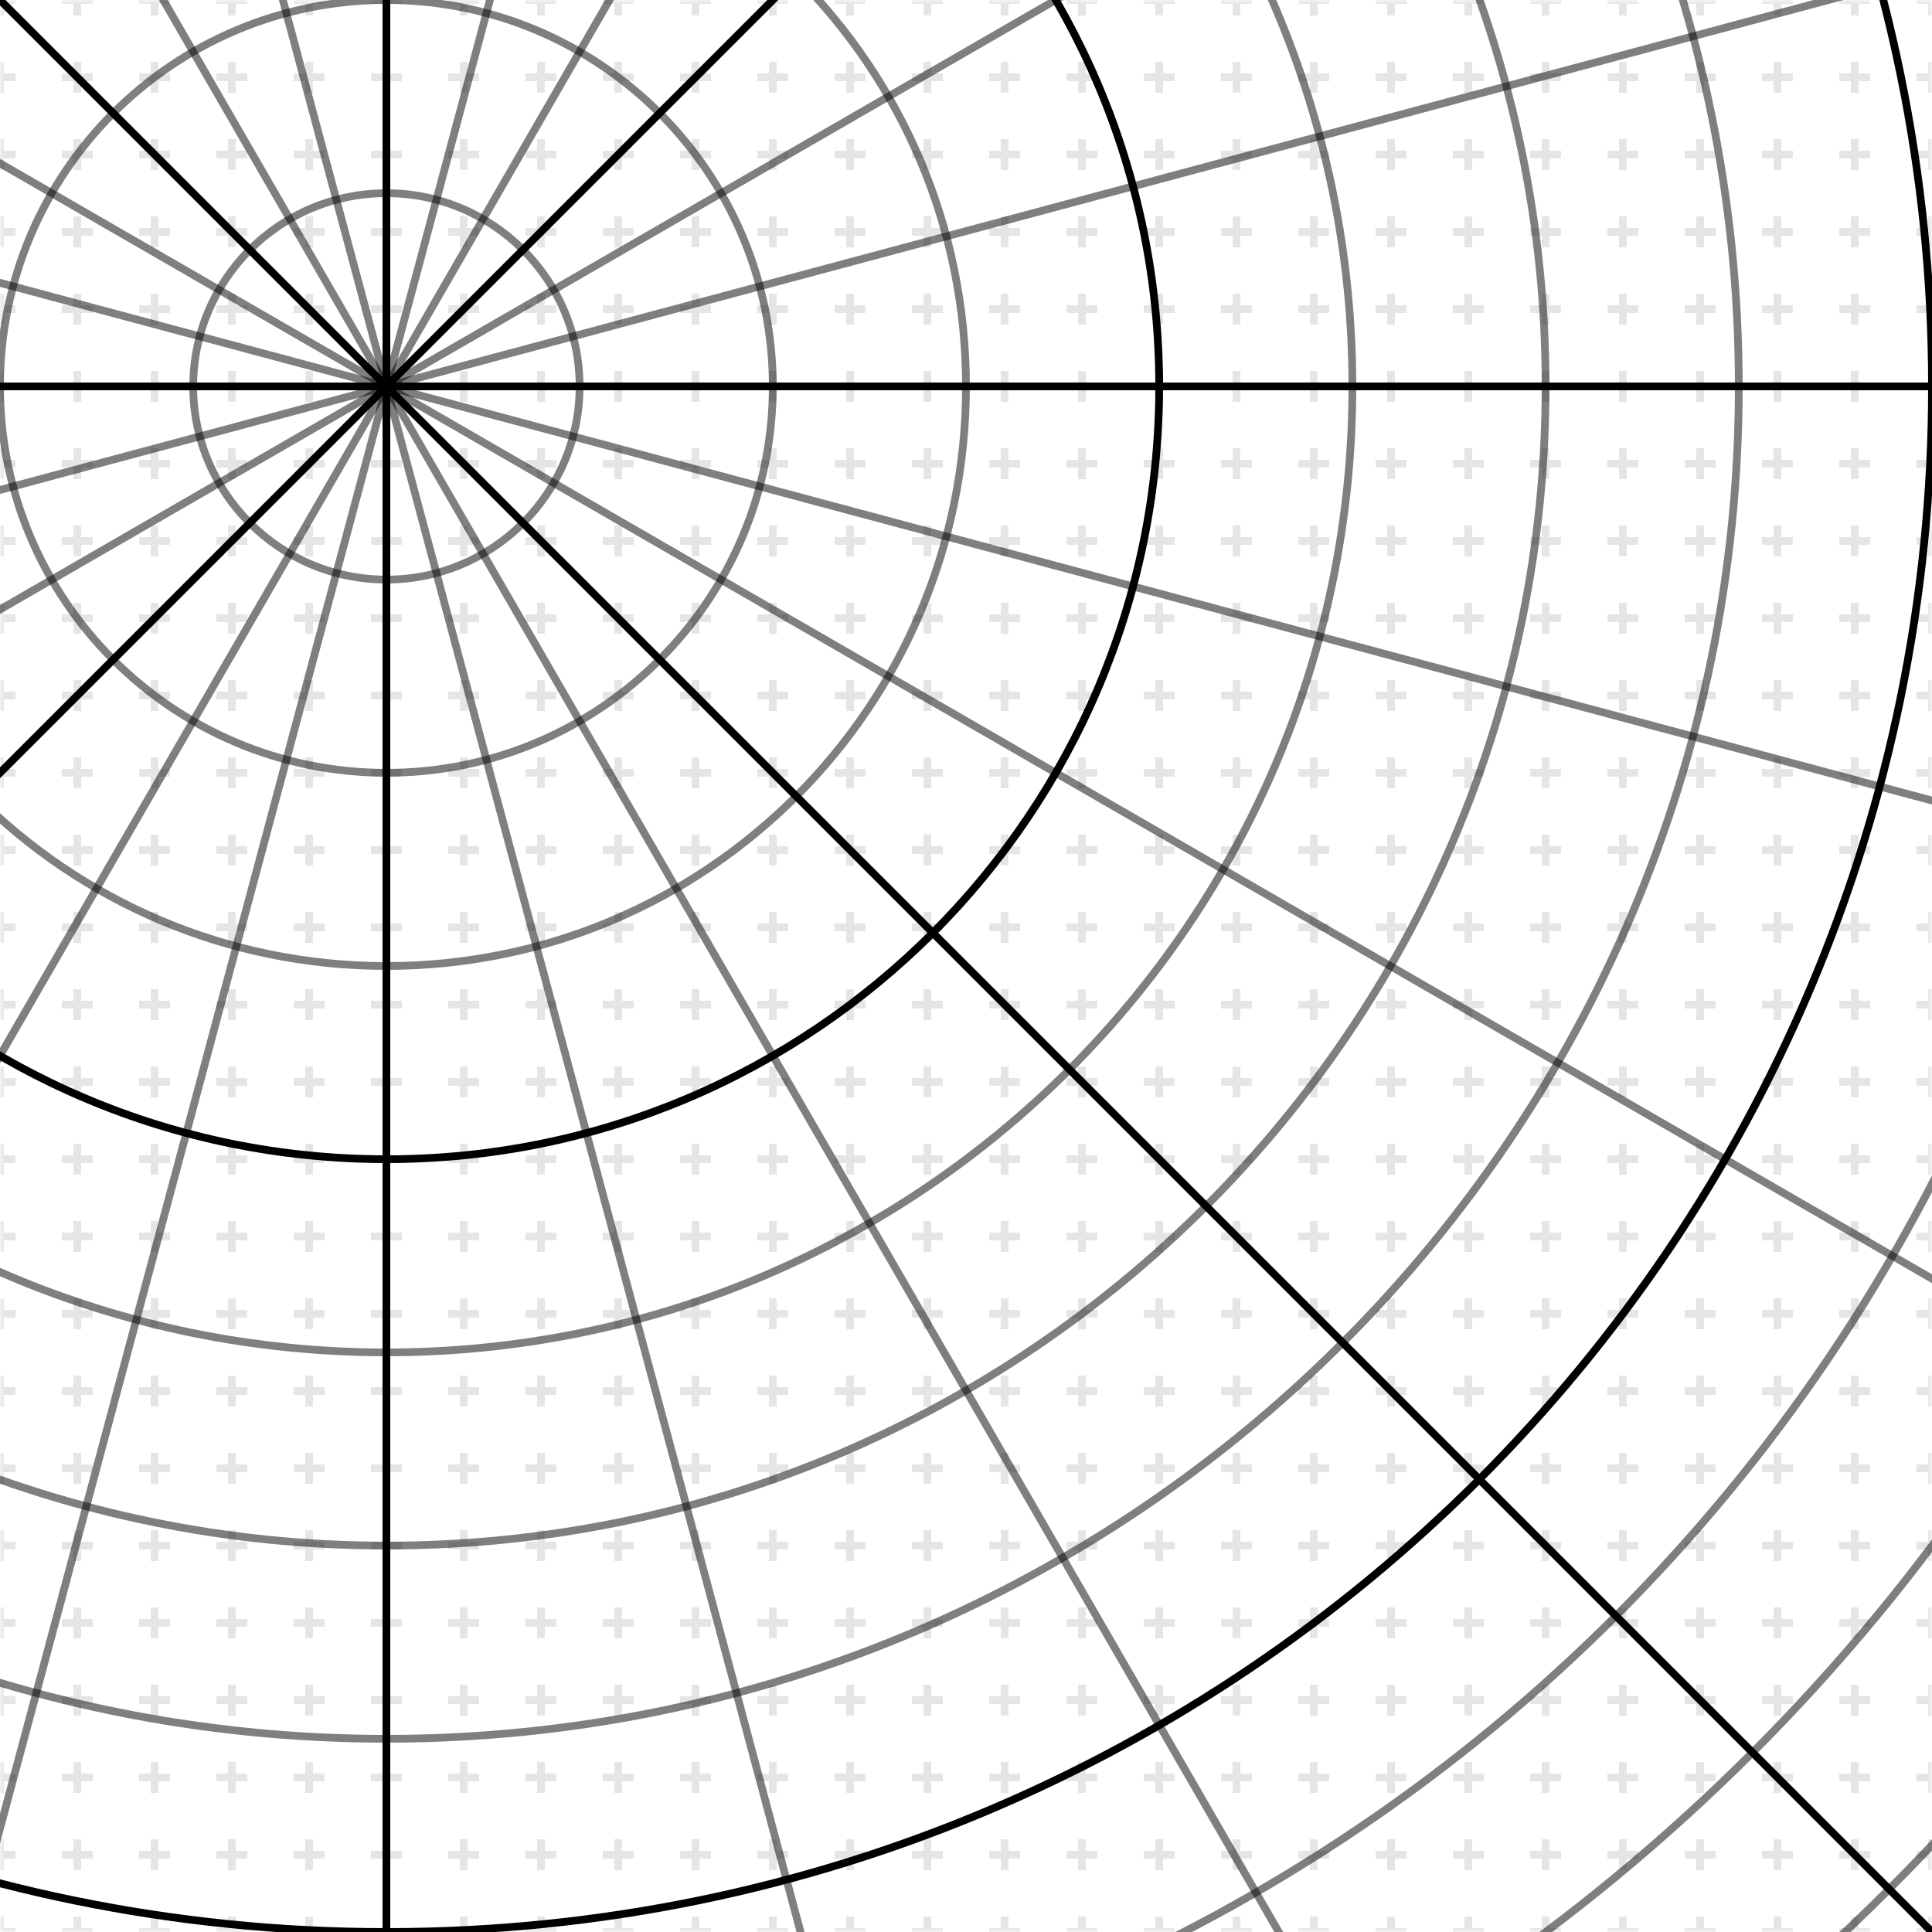 <?xml version="1.0" encoding="UTF-8"?>
<svg xmlns="http://www.w3.org/2000/svg" xmlns:xlink="http://www.w3.org/1999/xlink" width="250pt" height="250pt" viewBox="0 0 250 250" version="1.1">
<defs>
<filter id="alpha" filterUnits="objectBoundingBox" x="0%" y="0%" width="100%" height="100%">
  <feColorMatrix type="matrix" in="SourceGraphic" values="0 0 0 0 1 0 0 0 0 1 0 0 0 0 1 0 0 0 1 0"/>
</filter>
<mask id="mask0">
  <g filter="url(#alpha)">
<rect x="0" y="0" width="250" height="250" style="fill:rgb(0%,0%,0%);fill-opacity:0.5;stroke:none;"/>
  </g>
</mask>
<clipPath id="clip1">
  <rect x="0" y="0" width="250" height="250"/>
</clipPath>
<g id="surface130" clip-path="url(#clip1)">
<path style="fill:none;stroke-width:1;stroke-linecap:butt;stroke-linejoin:miter;stroke:rgb(0%,0%,0%);stroke-opacity:0.2;stroke-dasharray:4,6;stroke-dashoffset:2;stroke-miterlimit:10;" d="M -1000 -1000 L -1000 1000 M -990 -1000 L -990 1000 M -980 -1000 L -980 1000 M -970 -1000 L -970 1000 M -960 -1000 L -960 1000 M -950 -1000 L -950 1000 M -940 -1000 L -940 1000 M -930 -1000 L -930 1000 M -920 -1000 L -920 1000 M -910 -1000 L -910 1000 M -900 -1000 L -900 1000 M -890 -1000 L -890 1000 M -880 -1000 L -880 1000 M -870 -1000 L -870 1000 M -860 -1000 L -860 1000 M -850 -1000 L -850 1000 M -840 -1000 L -840 1000 M -830 -1000 L -830 1000 M -820 -1000 L -820 1000 M -810 -1000 L -810 1000 M -800 -1000 L -800 1000 M -790 -1000 L -790 1000 M -780 -1000 L -780 1000 M -770 -1000 L -770 1000 M -760 -1000 L -760 1000 M -750 -1000 L -750 1000 M -740 -1000 L -740 1000 M -730 -1000 L -730 1000 M -720 -1000 L -720 1000 M -710 -1000 L -710 1000 M -700 -1000 L -700 1000 M -690 -1000 L -690 1000 M -680 -1000 L -680 1000 M -670 -1000 L -670 1000 M -660 -1000 L -660 1000 M -650 -1000 L -650 1000 M -640 -1000 L -640 1000 M -630 -1000 L -630 1000 M -620 -1000 L -620 1000 M -610 -1000 L -610 1000 M -600 -1000 L -600 1000 M -590 -1000 L -590 1000 M -580 -1000 L -580 1000 M -570 -1000 L -570 1000 M -560 -1000 L -560 1000 M -550 -1000 L -550 1000 M -540 -1000 L -540 1000 M -530 -1000 L -530 1000 M -520 -1000 L -520 1000 M -510 -1000 L -510 1000 M -500 -1000 L -500 1000 M -490 -1000 L -490 1000 M -480 -1000 L -480 1000 M -470 -1000 L -470 1000 M -460 -1000 L -460 1000 M -450 -1000 L -450 1000 M -440 -1000 L -440 1000 M -430 -1000 L -430 1000 M -420 -1000 L -420 1000 M -410 -1000 L -410 1000 M -400 -1000 L -400 1000 M -390 -1000 L -390 1000 M -380 -1000 L -380 1000 M -370 -1000 L -370 1000 M -360 -1000 L -360 1000 M -350 -1000 L -350 1000 M -340 -1000 L -340 1000 M -330 -1000 L -330 1000 M -320 -1000 L -320 1000 M -310 -1000 L -310 1000 M -300 -1000 L -300 1000 M -290 -1000 L -290 1000 M -280 -1000 L -280 1000 M -270 -1000 L -270 1000 M -260 -1000 L -260 1000 M -250 -1000 L -250 1000 M -240 -1000 L -240 1000 M -230 -1000 L -230 1000 M -220 -1000 L -220 1000 M -210 -1000 L -210 1000 M -200 -1000 L -200 1000 M -190 -1000 L -190 1000 M -180 -1000 L -180 1000 M -170 -1000 L -170 1000 M -160 -1000 L -160 1000 M -150 -1000 L -150 1000 M -140 -1000 L -140 1000 M -130 -1000 L -130 1000 M -120 -1000 L -120 1000 M -110 -1000 L -110 1000 M -100 -1000 L -100 1000 M -90 -1000 L -90 1000 M -80 -1000 L -80 1000 M -70 -1000 L -70 1000 M -60 -1000 L -60 1000 M -50 -1000 L -50 1000 M -40 -1000 L -40 1000 M -30 -1000 L -30 1000 M -20 -1000 L -20 1000 M -10 -1000 L -10 1000 M 0 -1000 L 0 1000 M 10 -1000 L 10 1000 M 20 -1000 L 20 1000 M 30 -1000 L 30 1000 M 40 -1000 L 40 1000 M 50 -1000 L 50 1000 M 60 -1000 L 60 1000 M 70 -1000 L 70 1000 M 80 -1000 L 80 1000 M 90 -1000 L 90 1000 M 100 -1000 L 100 1000 M 110 -1000 L 110 1000 M 120 -1000 L 120 1000 M 130 -1000 L 130 1000 M 140 -1000 L 140 1000 M 150 -1000 L 150 1000 M 160 -1000 L 160 1000 M 170 -1000 L 170 1000 M 180 -1000 L 180 1000 M 190 -1000 L 190 1000 M 200 -1000 L 200 1000 M 210 -1000 L 210 1000 M 220 -1000 L 220 1000 M 230 -1000 L 230 1000 M 240 -1000 L 240 1000 M 250 -1000 L 250 1000 M 260 -1000 L 260 1000 M 270 -1000 L 270 1000 M 280 -1000 L 280 1000 M 290 -1000 L 290 1000 M 300 -1000 L 300 1000 M 310 -1000 L 310 1000 M 320 -1000 L 320 1000 M 330 -1000 L 330 1000 M 340 -1000 L 340 1000 M 350 -1000 L 350 1000 M 360 -1000 L 360 1000 M 370 -1000 L 370 1000 M 380 -1000 L 380 1000 M 390 -1000 L 390 1000 M 400 -1000 L 400 1000 M 410 -1000 L 410 1000 M 420 -1000 L 420 1000 M 430 -1000 L 430 1000 M 440 -1000 L 440 1000 M 450 -1000 L 450 1000 M 460 -1000 L 460 1000 M 470 -1000 L 470 1000 M 480 -1000 L 480 1000 M 490 -1000 L 490 1000 M 500 -1000 L 500 1000 M 510 -1000 L 510 1000 M 520 -1000 L 520 1000 M 530 -1000 L 530 1000 M 540 -1000 L 540 1000 M 550 -1000 L 550 1000 M 560 -1000 L 560 1000 M 570 -1000 L 570 1000 M 580 -1000 L 580 1000 M 590 -1000 L 590 1000 M 600 -1000 L 600 1000 M 610 -1000 L 610 1000 M 620 -1000 L 620 1000 M 630 -1000 L 630 1000 M 640 -1000 L 640 1000 M 650 -1000 L 650 1000 M 660 -1000 L 660 1000 M 670 -1000 L 670 1000 M 680 -1000 L 680 1000 M 690 -1000 L 690 1000 M 700 -1000 L 700 1000 M 710 -1000 L 710 1000 M 720 -1000 L 720 1000 M 730 -1000 L 730 1000 M 740 -1000 L 740 1000 M 750 -1000 L 750 1000 M 760 -1000 L 760 1000 M 770 -1000 L 770 1000 M 780 -1000 L 780 1000 M 790 -1000 L 790 1000 M 800 -1000 L 800 1000 M 810 -1000 L 810 1000 M 820 -1000 L 820 1000 M 830 -1000 L 830 1000 M 840 -1000 L 840 1000 M 850 -1000 L 850 1000 M 860 -1000 L 860 1000 M 870 -1000 L 870 1000 M 880 -1000 L 880 1000 M 890 -1000 L 890 1000 M 900 -1000 L 900 1000 M 910 -1000 L 910 1000 M 920 -1000 L 920 1000 M 930 -1000 L 930 1000 M 940 -1000 L 940 1000 M 950 -1000 L 950 1000 M 960 -1000 L 960 1000 M 970 -1000 L 970 1000 M 980 -1000 L 980 1000 M 990 -1000 L 990 1000 M 1000 -1000 L 1000 1000 M -1000 -1000 L 1000 -1000 M -1000 -990 L 1000 -990 M -1000 -980 L 1000 -980 M -1000 -970 L 1000 -970 M -1000 -960 L 1000 -960 M -1000 -950 L 1000 -950 M -1000 -940 L 1000 -940 M -1000 -930 L 1000 -930 M -1000 -920 L 1000 -920 M -1000 -910 L 1000 -910 M -1000 -900 L 1000 -900 M -1000 -890 L 1000 -890 M -1000 -880 L 1000 -880 M -1000 -870 L 1000 -870 M -1000 -860 L 1000 -860 M -1000 -850 L 1000 -850 M -1000 -840 L 1000 -840 M -1000 -830 L 1000 -830 M -1000 -820 L 1000 -820 M -1000 -810 L 1000 -810 M -1000 -800 L 1000 -800 M -1000 -790 L 1000 -790 M -1000 -780 L 1000 -780 M -1000 -770 L 1000 -770 M -1000 -760 L 1000 -760 M -1000 -750 L 1000 -750 M -1000 -740 L 1000 -740 M -1000 -730 L 1000 -730 M -1000 -720 L 1000 -720 M -1000 -710 L 1000 -710 M -1000 -700 L 1000 -700 M -1000 -690 L 1000 -690 M -1000 -680 L 1000 -680 M -1000 -670 L 1000 -670 M -1000 -660 L 1000 -660 M -1000 -650 L 1000 -650 M -1000 -640 L 1000 -640 M -1000 -630 L 1000 -630 M -1000 -620 L 1000 -620 M -1000 -610 L 1000 -610 M -1000 -600 L 1000 -600 M -1000 -590 L 1000 -590 M -1000 -580 L 1000 -580 M -1000 -570 L 1000 -570 M -1000 -560 L 1000 -560 M -1000 -550 L 1000 -550 M -1000 -540 L 1000 -540 M -1000 -530 L 1000 -530 M -1000 -520 L 1000 -520 M -1000 -510 L 1000 -510 M -1000 -500 L 1000 -500 M -1000 -490 L 1000 -490 M -1000 -480 L 1000 -480 M -1000 -470 L 1000 -470 M -1000 -460 L 1000 -460 M -1000 -450 L 1000 -450 M -1000 -440 L 1000 -440 M -1000 -430 L 1000 -430 M -1000 -420 L 1000 -420 M -1000 -410 L 1000 -410 M -1000 -400 L 1000 -400 M -1000 -390 L 1000 -390 M -1000 -380 L 1000 -380 M -1000 -370 L 1000 -370 M -1000 -360 L 1000 -360 M -1000 -350 L 1000 -350 M -1000 -340 L 1000 -340 M -1000 -330 L 1000 -330 M -1000 -320 L 1000 -320 M -1000 -310 L 1000 -310 M -1000 -300 L 1000 -300 M -1000 -290 L 1000 -290 M -1000 -280 L 1000 -280 M -1000 -270 L 1000 -270 M -1000 -260 L 1000 -260 M -1000 -250 L 1000 -250 M -1000 -240 L 1000 -240 M -1000 -230 L 1000 -230 M -1000 -220 L 1000 -220 M -1000 -210 L 1000 -210 M -1000 -200 L 1000 -200 M -1000 -190 L 1000 -190 M -1000 -180 L 1000 -180 M -1000 -170 L 1000 -170 M -1000 -160 L 1000 -160 M -1000 -150 L 1000 -150 M -1000 -140 L 1000 -140 M -1000 -130 L 1000 -130 M -1000 -120 L 1000 -120 M -1000 -110 L 1000 -110 M -1000 -100 L 1000 -100 M -1000 -90 L 1000 -90 M -1000 -80 L 1000 -80 M -1000 -70 L 1000 -70 M -1000 -60 L 1000 -60 M -1000 -50 L 1000 -50 M -1000 -40 L 1000 -40 M -1000 -30 L 1000 -30 M -1000 -20 L 1000 -20 M -1000 -10 L 1000 -10 M -1000 0 L 1000 0 M -1000 10 L 1000 10 M -1000 20 L 1000 20 M -1000 30 L 1000 30 M -1000 40 L 1000 40 M -1000 50 L 1000 50 M -1000 60 L 1000 60 M -1000 70 L 1000 70 M -1000 80 L 1000 80 M -1000 90 L 1000 90 M -1000 100 L 1000 100 M -1000 110 L 1000 110 M -1000 120 L 1000 120 M -1000 130 L 1000 130 M -1000 140 L 1000 140 M -1000 150 L 1000 150 M -1000 160 L 1000 160 M -1000 170 L 1000 170 M -1000 180 L 1000 180 M -1000 190 L 1000 190 M -1000 200 L 1000 200 M -1000 210 L 1000 210 M -1000 220 L 1000 220 M -1000 230 L 1000 230 M -1000 240 L 1000 240 M -1000 250 L 1000 250 M -1000 260 L 1000 260 M -1000 270 L 1000 270 M -1000 280 L 1000 280 M -1000 290 L 1000 290 M -1000 300 L 1000 300 M -1000 310 L 1000 310 M -1000 320 L 1000 320 M -1000 330 L 1000 330 M -1000 340 L 1000 340 M -1000 350 L 1000 350 M -1000 360 L 1000 360 M -1000 370 L 1000 370 M -1000 380 L 1000 380 M -1000 390 L 1000 390 M -1000 400 L 1000 400 M -1000 410 L 1000 410 M -1000 420 L 1000 420 M -1000 430 L 1000 430 M -1000 440 L 1000 440 M -1000 450 L 1000 450 M -1000 460 L 1000 460 M -1000 470 L 1000 470 M -1000 480 L 1000 480 M -1000 490 L 1000 490 M -1000 500 L 1000 500 M -1000 510 L 1000 510 M -1000 520 L 1000 520 M -1000 530 L 1000 530 M -1000 540 L 1000 540 M -1000 550 L 1000 550 M -1000 560 L 1000 560 M -1000 570 L 1000 570 M -1000 580 L 1000 580 M -1000 590 L 1000 590 M -1000 600 L 1000 600 M -1000 610 L 1000 610 M -1000 620 L 1000 620 M -1000 630 L 1000 630 M -1000 640 L 1000 640 M -1000 650 L 1000 650 M -1000 660 L 1000 660 M -1000 670 L 1000 670 M -1000 680 L 1000 680 M -1000 690 L 1000 690 M -1000 700 L 1000 700 M -1000 710 L 1000 710 M -1000 720 L 1000 720 M -1000 730 L 1000 730 M -1000 740 L 1000 740 M -1000 750 L 1000 750 M -1000 760 L 1000 760 M -1000 770 L 1000 770 M -1000 780 L 1000 780 M -1000 790 L 1000 790 M -1000 800 L 1000 800 M -1000 810 L 1000 810 M -1000 820 L 1000 820 M -1000 830 L 1000 830 M -1000 840 L 1000 840 M -1000 850 L 1000 850 M -1000 860 L 1000 860 M -1000 870 L 1000 870 M -1000 880 L 1000 880 M -1000 890 L 1000 890 M -1000 900 L 1000 900 M -1000 910 L 1000 910 M -1000 920 L 1000 920 M -1000 930 L 1000 930 M -1000 940 L 1000 940 M -1000 950 L 1000 950 M -1000 960 L 1000 960 M -1000 970 L 1000 970 M -1000 980 L 1000 980 M -1000 990 L 1000 990 M -1000 1000 L 1000 1000 "/>
</g>
</defs>
<g id="surface126">
<use xlink:href="#surface130" mask="url(#mask0)"/>
<path style="fill:none;stroke-width:1;stroke-linecap:butt;stroke-linejoin:miter;stroke:rgb(0%,0%,0%);stroke-opacity:1;stroke-miterlimit:10;" d="M 100 0 C 100 55.227 55.227 100 0 100 C -55.227 100 -100 55.227 -100 0 C -100 -55.227 -55.227 -100 0 -100 C 55.227 -100 100 -55.227 100 0 " transform="matrix(1,0,0,1,50,50)"/>
<path style="fill:none;stroke-width:1;stroke-linecap:butt;stroke-linejoin:miter;stroke:rgb(0%,0%,0%);stroke-opacity:1;stroke-miterlimit:10;" d="M 200 0 C 200 110.457 110.457 200 0 200 C -110.457 200 -200 110.457 -200 0 C -200 -110.457 -110.457 -200 0 -200 C 110.457 -200 200 -110.457 200 0 " transform="matrix(1,0,0,1,50,50)"/>
<path style="fill:none;stroke-width:1;stroke-linecap:butt;stroke-linejoin:miter;stroke:rgb(0%,0%,0%);stroke-opacity:1;stroke-miterlimit:10;" d="M 300 0 C 300 165.684 165.684 300 0 300 C -165.684 300 -300 165.684 -300 0 C -300 -165.684 -165.684 -300 0 -300 C 165.684 -300 300 -165.684 300 0 " transform="matrix(1,0,0,1,50,50)"/>
<path style="fill:none;stroke-width:1;stroke-linecap:butt;stroke-linejoin:miter;stroke:rgb(0%,0%,0%);stroke-opacity:1;stroke-miterlimit:10;" d="M 400 0 C 400 142.906 323.762 274.957 200 346.41 C 76.238 417.863 -76.238 417.863 -200 346.41 C -323.762 274.957 -400 142.906 -400 0 C -400 -142.906 -323.762 -274.957 -200 -346.41 C -76.238 -417.863 76.238 -417.863 200 -346.41 C 323.762 -274.957 400 -142.906 400 0 " transform="matrix(1,0,0,1,50,50)"/>
<path style="fill:none;stroke-width:1;stroke-linecap:butt;stroke-linejoin:miter;stroke:rgb(0%,0%,0%);stroke-opacity:1;stroke-miterlimit:10;" d="M 500 0 C 500 178.633 404.699 343.695 250 433.012 C 95.301 522.328 -95.301 522.328 -250 433.012 C -404.699 343.695 -500 178.633 -500 0 C -500 -178.633 -404.699 -343.695 -250 -433.012 C -95.301 -522.328 95.301 -522.328 250 -433.012 C 404.699 -343.695 500 -178.633 500 0 " transform="matrix(1,0,0,1,50,50)"/>
<path style="fill:none;stroke-width:1;stroke-linecap:butt;stroke-linejoin:miter;stroke:rgb(0%,0%,0%);stroke-opacity:1;stroke-miterlimit:10;" d="M 600 0 C 600 214.359 485.641 412.438 300 519.617 C 114.359 626.793 -114.359 626.793 -300 519.617 C -485.641 412.438 -600 214.359 -600 0 C -600 -214.359 -485.641 -412.438 -300 -519.617 C -114.359 -626.793 114.359 -626.793 300 -519.617 C 485.641 -412.438 600 -214.359 600 0 " transform="matrix(1,0,0,1,50,50)"/>
<path style="fill:none;stroke-width:1;stroke-linecap:butt;stroke-linejoin:miter;stroke:rgb(0%,0%,0%);stroke-opacity:1;stroke-miterlimit:10;" d="M 700 0 C 700 250.086 566.582 481.176 350 606.219 C 133.418 731.262 -133.418 731.262 -350 606.219 C -566.582 481.176 -700 250.086 -700 0 C -700 -250.086 -566.582 -481.176 -350 -606.219 C -133.418 -731.262 133.418 -731.262 350 -606.219 C 566.582 -481.176 700 -250.086 700 0 " transform="matrix(1,0,0,1,50,50)"/>
<path style="fill:none;stroke-width:1;stroke-linecap:butt;stroke-linejoin:miter;stroke:rgb(0%,0%,0%);stroke-opacity:1;stroke-miterlimit:10;" d="M 800 0 C 800 285.812 647.52 549.914 400 692.82 C 152.48 835.727 -152.48 835.727 -400 692.82 C -647.52 549.914 -800 285.812 -800 0 C -800 -285.812 -647.52 -549.914 -400 -692.82 C -152.48 -835.727 152.48 -835.727 400 -692.82 C 647.52 -549.914 800 -285.812 800 0 " transform="matrix(1,0,0,1,50,50)"/>
<path style="fill:none;stroke-width:1;stroke-linecap:butt;stroke-linejoin:miter;stroke:rgb(0%,0%,0%);stroke-opacity:1;stroke-miterlimit:10;" d="M 900 0 C 900 321.539 728.461 618.652 450 779.422 C 171.539 940.191 -171.539 940.191 -450 779.422 C -728.461 618.652 -900 321.539 -900 0 C -900 -321.539 -728.461 -618.652 -450 -779.422 C -171.539 -940.191 171.539 -940.191 450 -779.422 C 728.461 -618.652 900 -321.539 900 0 " transform="matrix(1,0,0,1,50,50)"/>
<path style="fill:none;stroke-width:1;stroke-linecap:butt;stroke-linejoin:miter;stroke:rgb(0%,0%,0%);stroke-opacity:1;stroke-miterlimit:10;" d="M 1000 0 C 1000 357.266 809.402 687.395 500 866.027 C 190.598 1044.656 -190.598 1044.656 -500 866.027 C -809.402 687.395 -1000 357.266 -1000 0 C -1000 -357.266 -809.402 -687.395 -500 -866.027 C -190.598 -1044.656 190.598 -1044.656 500 -866.027 C 809.402 -687.395 1000 -357.266 1000 0 " transform="matrix(1,0,0,1,50,50)"/>
<path style="fill:none;stroke-width:1;stroke-linecap:butt;stroke-linejoin:miter;stroke:rgb(0%,0%,0%);stroke-opacity:1;stroke-miterlimit:10;" d="M 0 0 L 1000 0 " transform="matrix(1,0,0,1,50,50)"/>
<path style="fill:none;stroke-width:1;stroke-linecap:butt;stroke-linejoin:miter;stroke:rgb(0%,0%,0%);stroke-opacity:1;stroke-miterlimit:10;" d="M 0 0 L 707.105 707.105 " transform="matrix(1,0,0,1,50,50)"/>
<path style="fill:none;stroke-width:1;stroke-linecap:butt;stroke-linejoin:miter;stroke:rgb(0%,0%,0%);stroke-opacity:1;stroke-miterlimit:10;" d="M 0 0 L 0 1000 " transform="matrix(1,0,0,1,50,50)"/>
<path style="fill:none;stroke-width:1;stroke-linecap:butt;stroke-linejoin:miter;stroke:rgb(0%,0%,0%);stroke-opacity:1;stroke-miterlimit:10;" d="M 0 0 L -707.105 707.105 " transform="matrix(1,0,0,1,50,50)"/>
<path style="fill:none;stroke-width:1;stroke-linecap:butt;stroke-linejoin:miter;stroke:rgb(0%,0%,0%);stroke-opacity:1;stroke-miterlimit:10;" d="M 0 0 L -1000 0 " transform="matrix(1,0,0,1,50,50)"/>
<path style="fill:none;stroke-width:1;stroke-linecap:butt;stroke-linejoin:miter;stroke:rgb(0%,0%,0%);stroke-opacity:1;stroke-miterlimit:10;" d="M 0 0 L -707.105 -707.105 " transform="matrix(1,0,0,1,50,50)"/>
<path style="fill:none;stroke-width:1;stroke-linecap:butt;stroke-linejoin:miter;stroke:rgb(0%,0%,0%);stroke-opacity:1;stroke-miterlimit:10;" d="M 0 0 L 0 -1000 " transform="matrix(1,0,0,1,50,50)"/>
<path style="fill:none;stroke-width:1;stroke-linecap:butt;stroke-linejoin:miter;stroke:rgb(0%,0%,0%);stroke-opacity:1;stroke-miterlimit:10;" d="M 0 0 L 707.105 -707.105 " transform="matrix(1,0,0,1,50,50)"/>
<path style="fill:none;stroke-width:1;stroke-linecap:butt;stroke-linejoin:miter;stroke:rgb(0%,0%,0%);stroke-opacity:0.5;stroke-miterlimit:10;" d="M 25 0 C 25 13.809 13.809 25 0 25 C -13.809 25 -25 13.809 -25 0 C -25 -13.809 -13.809 -25 0 -25 C 13.809 -25 25 -13.809 25 0 " transform="matrix(1,0,0,1,50,50)"/>
<path style="fill:none;stroke-width:1;stroke-linecap:butt;stroke-linejoin:miter;stroke:rgb(0%,0%,0%);stroke-opacity:0.5;stroke-miterlimit:10;" d="M 50 0 C 50 27.613 27.613 50 0 50 C -27.613 50 -50 27.613 -50 0 C -50 -27.613 -27.613 -50 0 -50 C 27.613 -50 50 -27.613 50 0 " transform="matrix(1,0,0,1,50,50)"/>
<path style="fill:none;stroke-width:1;stroke-linecap:butt;stroke-linejoin:miter;stroke:rgb(0%,0%,0%);stroke-opacity:0.5;stroke-miterlimit:10;" d="M 75 0 C 75 41.422 41.422 75 0 75 C -41.422 75 -75 41.422 -75 0 C -75 -41.422 -41.422 -75 0 -75 C 41.422 -75 75 -41.422 75 0 " transform="matrix(1,0,0,1,50,50)"/>
<path style="fill:none;stroke-width:1;stroke-linecap:butt;stroke-linejoin:miter;stroke:rgb(0%,0%,0%);stroke-opacity:0.5;stroke-miterlimit:10;" d="M 125 0 C 125 69.035 69.035 125 0 125 C -69.035 125 -125 69.035 -125 0 C -125 -69.035 -69.035 -125 0 -125 C 69.035 -125 125 -69.035 125 0 " transform="matrix(1,0,0,1,50,50)"/>
<path style="fill:none;stroke-width:1;stroke-linecap:butt;stroke-linejoin:miter;stroke:rgb(0%,0%,0%);stroke-opacity:0.5;stroke-miterlimit:10;" d="M 150 0 C 150 82.844 82.844 150 0 150 C -82.844 150 -150 82.844 -150 0 C -150 -82.844 -82.844 -150 0 -150 C 82.844 -150 150 -82.844 150 0 " transform="matrix(1,0,0,1,50,50)"/>
<path style="fill:none;stroke-width:1;stroke-linecap:butt;stroke-linejoin:miter;stroke:rgb(0%,0%,0%);stroke-opacity:0.5;stroke-miterlimit:10;" d="M 175 0 C 175 96.648 96.648 175 0 175 C -96.648 175 -175 96.648 -175 0 C -175 -96.648 -96.648 -175 0 -175 C 96.648 -175 175 -96.648 175 0 " transform="matrix(1,0,0,1,50,50)"/>
<path style="fill:none;stroke-width:1;stroke-linecap:butt;stroke-linejoin:miter;stroke:rgb(0%,0%,0%);stroke-opacity:0.5;stroke-miterlimit:10;" d="M 225 0 C 225 124.266 124.266 225 0 225 C -124.266 225 -225 124.266 -225 0 C -225 -124.266 -124.266 -225 0 -225 C 124.266 -225 225 -124.266 225 0 " transform="matrix(1,0,0,1,50,50)"/>
<path style="fill:none;stroke-width:1;stroke-linecap:butt;stroke-linejoin:miter;stroke:rgb(0%,0%,0%);stroke-opacity:0.5;stroke-miterlimit:10;" d="M 250 0 C 250 138.07 138.07 250 0 250 C -138.07 250 -250 138.07 -250 0 C -250 -138.07 -138.07 -250 0 -250 C 138.07 -250 250 -138.07 250 0 " transform="matrix(1,0,0,1,50,50)"/>
<path style="fill:none;stroke-width:1;stroke-linecap:butt;stroke-linejoin:miter;stroke:rgb(0%,0%,0%);stroke-opacity:0.5;stroke-miterlimit:10;" d="M 275 0 C 275 151.879 151.879 275 0 275 C -151.879 275 -275 151.879 -275 0 C -275 -151.879 -151.879 -275 0 -275 C 151.879 -275 275 -151.879 275 0 " transform="matrix(1,0,0,1,50,50)"/>
<path style="fill:none;stroke-width:1;stroke-linecap:butt;stroke-linejoin:miter;stroke:rgb(0%,0%,0%);stroke-opacity:0.5;stroke-miterlimit:10;" d="M 325 0 C 325 179.492 179.492 325 0 325 C -179.492 325 -325 179.492 -325 0 C -325 -179.492 -179.492 -325 0 -325 C 179.492 -325 325 -179.492 325 0 " transform="matrix(1,0,0,1,50,50)"/>
<path style="fill:none;stroke-width:1;stroke-linecap:butt;stroke-linejoin:miter;stroke:rgb(0%,0%,0%);stroke-opacity:0.5;stroke-miterlimit:10;" d="M 350 0 C 350 193.301 193.301 350 0 350 C -193.301 350 -350 193.301 -350 0 C -350 -193.301 -193.301 -350 0 -350 C 193.301 -350 350 -193.301 350 0 " transform="matrix(1,0,0,1,50,50)"/>
<path style="fill:none;stroke-width:1;stroke-linecap:butt;stroke-linejoin:miter;stroke:rgb(0%,0%,0%);stroke-opacity:0.5;stroke-miterlimit:10;" d="M 375 0 C 375 133.973 303.527 257.773 187.5 324.758 C 71.473 391.746 -71.473 391.746 -187.5 324.758 C -303.527 257.773 -375 133.973 -375 0 C -375 -133.973 -303.527 -257.773 -187.5 -324.758 C -71.473 -391.746 71.473 -391.746 187.5 -324.758 C 303.527 -257.773 375 -133.973 375 0 " transform="matrix(1,0,0,1,50,50)"/>
<path style="fill:none;stroke-width:1;stroke-linecap:butt;stroke-linejoin:miter;stroke:rgb(0%,0%,0%);stroke-opacity:0.5;stroke-miterlimit:10;" d="M 425 0 C 425 151.836 343.996 292.141 212.5 368.062 C 81.004 443.98 -81.004 443.98 -212.5 368.062 C -343.996 292.141 -425 151.836 -425 0 C -425 -151.836 -343.996 -292.141 -212.5 -368.062 C -81.004 -443.98 81.004 -443.98 212.5 -368.062 C 343.996 -292.141 425 -151.836 425 0 " transform="matrix(1,0,0,1,50,50)"/>
<path style="fill:none;stroke-width:1;stroke-linecap:butt;stroke-linejoin:miter;stroke:rgb(0%,0%,0%);stroke-opacity:0.5;stroke-miterlimit:10;" d="M 450 0 C 450 160.77 364.23 309.328 225 389.711 C 85.77 470.098 -85.77 470.098 -225 389.711 C -364.23 309.328 -450 160.77 -450 0 C -450 -160.77 -364.23 -309.328 -225 -389.711 C -85.77 -470.098 85.77 -470.098 225 -389.711 C 364.23 -309.328 450 -160.77 450 0 " transform="matrix(1,0,0,1,50,50)"/>
<path style="fill:none;stroke-width:1;stroke-linecap:butt;stroke-linejoin:miter;stroke:rgb(0%,0%,0%);stroke-opacity:0.5;stroke-miterlimit:10;" d="M 475 0 C 475 169.699 384.465 326.512 237.5 411.363 C 90.535 496.211 -90.535 496.211 -237.5 411.363 C -384.465 326.512 -475 169.699 -475 0 C -475 -169.699 -384.465 -326.512 -237.5 -411.363 C -90.535 -496.211 90.535 -496.211 237.5 -411.363 C 384.465 -326.512 475 -169.699 475 0 " transform="matrix(1,0,0,1,50,50)"/>
<path style="fill:none;stroke-width:1;stroke-linecap:butt;stroke-linejoin:miter;stroke:rgb(0%,0%,0%);stroke-opacity:0.5;stroke-miterlimit:10;" d="M 525 0 C 525 187.562 424.938 360.883 262.5 454.664 C 100.062 548.445 -100.062 548.445 -262.5 454.664 C -424.938 360.883 -525 187.562 -525 0 C -525 -187.562 -424.938 -360.883 -262.5 -454.664 C -100.062 -548.445 100.062 -548.445 262.5 -454.664 C 424.938 -360.883 525 -187.562 525 0 " transform="matrix(1,0,0,1,50,50)"/>
<path style="fill:none;stroke-width:1;stroke-linecap:butt;stroke-linejoin:miter;stroke:rgb(0%,0%,0%);stroke-opacity:0.5;stroke-miterlimit:10;" d="M 550 0 C 550 196.496 445.172 378.066 275 476.312 C 104.828 574.562 -104.828 574.562 -275 476.312 C -445.172 378.066 -550 196.496 -550 0 C -550 -196.496 -445.172 -378.066 -275 -476.312 C -104.828 -574.562 104.828 -574.562 275 -476.312 C 445.172 -378.066 550 -196.496 550 0 " transform="matrix(1,0,0,1,50,50)"/>
<path style="fill:none;stroke-width:1;stroke-linecap:butt;stroke-linejoin:miter;stroke:rgb(0%,0%,0%);stroke-opacity:0.5;stroke-miterlimit:10;" d="M 575 0 C 575 205.426 465.406 395.25 287.5 497.965 C 109.594 600.68 -109.594 600.68 -287.5 497.965 C -465.406 395.25 -575 205.426 -575 0 C -575 -205.426 -465.406 -395.25 -287.5 -497.965 C -109.594 -600.68 109.594 -600.68 287.5 -497.965 C 465.406 -395.25 575 -205.426 575 0 " transform="matrix(1,0,0,1,50,50)"/>
<path style="fill:none;stroke-width:1;stroke-linecap:butt;stroke-linejoin:miter;stroke:rgb(0%,0%,0%);stroke-opacity:0.5;stroke-miterlimit:10;" d="M 625 0 C 625 223.289 505.875 429.621 312.5 541.266 C 119.125 652.91 -119.125 652.91 -312.5 541.266 C -505.875 429.621 -625 223.289 -625 0 C -625 -223.289 -505.875 -429.621 -312.5 -541.266 C -119.125 -652.91 119.125 -652.91 312.5 -541.266 C 505.875 -429.621 625 -223.289 625 0 " transform="matrix(1,0,0,1,50,50)"/>
<path style="fill:none;stroke-width:1;stroke-linecap:butt;stroke-linejoin:miter;stroke:rgb(0%,0%,0%);stroke-opacity:0.5;stroke-miterlimit:10;" d="M 650 0 C 650 232.223 526.109 446.805 325 562.918 C 123.891 679.027 -123.891 679.027 -325 562.918 C -526.109 446.805 -650 232.223 -650 0 C -650 -232.223 -526.109 -446.805 -325 -562.918 C -123.891 -679.027 123.891 -679.027 325 -562.918 C 526.109 -446.805 650 -232.223 650 0 " transform="matrix(1,0,0,1,50,50)"/>
<path style="fill:none;stroke-width:1;stroke-linecap:butt;stroke-linejoin:miter;stroke:rgb(0%,0%,0%);stroke-opacity:0.5;stroke-miterlimit:10;" d="M 675 0 C 675 241.152 546.348 463.988 337.5 584.566 C 128.652 705.145 -128.652 705.145 -337.5 584.566 C -546.348 463.988 -675 241.152 -675 0 C -675 -241.152 -546.348 -463.988 -337.5 -584.566 C -128.652 -705.145 128.652 -705.145 337.5 -584.566 C 546.348 -463.988 675 -241.152 675 0 " transform="matrix(1,0,0,1,50,50)"/>
<path style="fill:none;stroke-width:1;stroke-linecap:butt;stroke-linejoin:miter;stroke:rgb(0%,0%,0%);stroke-opacity:0.5;stroke-miterlimit:10;" d="M 725 0 C 725 259.016 586.816 498.359 362.5 627.867 C 138.184 757.379 -138.184 757.379 -362.5 627.867 C -586.816 498.359 -725 259.016 -725 0 C -725 -259.016 -586.816 -498.359 -362.5 -627.867 C -138.184 -757.379 138.184 -757.379 362.5 -627.867 C 586.816 -498.359 725 -259.016 725 0 " transform="matrix(1,0,0,1,50,50)"/>
<path style="fill:none;stroke-width:1;stroke-linecap:butt;stroke-linejoin:miter;stroke:rgb(0%,0%,0%);stroke-opacity:0.5;stroke-miterlimit:10;" d="M 750 0 C 750 267.949 607.051 515.543 375 649.52 C 142.949 783.492 -142.949 783.492 -375 649.52 C -607.051 515.543 -750 267.949 -750 0 C -750 -267.949 -607.051 -515.543 -375 -649.52 C -142.949 -783.492 142.949 -783.492 375 -649.52 C 607.051 -515.543 750 -267.949 750 0 " transform="matrix(1,0,0,1,50,50)"/>
<path style="fill:none;stroke-width:1;stroke-linecap:butt;stroke-linejoin:miter;stroke:rgb(0%,0%,0%);stroke-opacity:0.5;stroke-miterlimit:10;" d="M 775 0 C 775 276.879 627.285 532.73 387.5 671.168 C 147.715 809.609 -147.715 809.609 -387.5 671.168 C -627.285 532.73 -775 276.879 -775 0 C -775 -276.879 -627.285 -532.73 -387.5 -671.168 C -147.715 -809.609 147.715 -809.609 387.5 -671.168 C 627.285 -532.73 775 -276.879 775 0 " transform="matrix(1,0,0,1,50,50)"/>
<path style="fill:none;stroke-width:1;stroke-linecap:butt;stroke-linejoin:miter;stroke:rgb(0%,0%,0%);stroke-opacity:0.5;stroke-miterlimit:10;" d="M 825 0 C 825 294.742 667.758 567.098 412.5 714.473 C 157.242 861.844 -157.242 861.844 -412.5 714.473 C -667.758 567.098 -825 294.742 -825 0 C -825 -294.742 -667.758 -567.098 -412.5 -714.473 C -157.242 -861.844 157.242 -861.844 412.5 -714.473 C 667.758 -567.098 825 -294.742 825 0 " transform="matrix(1,0,0,1,50,50)"/>
<path style="fill:none;stroke-width:1;stroke-linecap:butt;stroke-linejoin:miter;stroke:rgb(0%,0%,0%);stroke-opacity:0.5;stroke-miterlimit:10;" d="M 850 0 C 850 303.676 687.992 584.285 425 736.121 C 162.008 887.961 -162.008 887.961 -425 736.121 C -687.992 584.285 -850 303.676 -850 0 C -850 -303.676 -687.992 -584.285 -425 -736.121 C -162.008 -887.961 162.008 -887.961 425 -736.121 C 687.992 -584.285 850 -303.676 850 0 " transform="matrix(1,0,0,1,50,50)"/>
<path style="fill:none;stroke-width:1;stroke-linecap:butt;stroke-linejoin:miter;stroke:rgb(0%,0%,0%);stroke-opacity:0.5;stroke-miterlimit:10;" d="M 875 0 C 875 312.605 708.227 601.469 437.5 757.773 C 166.773 914.074 -166.773 914.074 -437.5 757.773 C -708.227 601.469 -875 312.605 -875 0 C -875 -312.605 -708.227 -601.469 -437.5 -757.773 C -166.773 -914.074 166.773 -914.074 437.5 -757.773 C 708.227 -601.469 875 -312.605 875 0 " transform="matrix(1,0,0,1,50,50)"/>
<path style="fill:none;stroke-width:1;stroke-linecap:butt;stroke-linejoin:miter;stroke:rgb(0%,0%,0%);stroke-opacity:0.5;stroke-miterlimit:10;" d="M 925 0 C 925 330.469 748.695 635.84 462.5 801.074 C 176.305 966.309 -176.305 966.309 -462.5 801.074 C -748.695 635.84 -925 330.469 -925 0 C -925 -330.469 -748.695 -635.84 -462.5 -801.074 C -176.305 -966.309 176.305 -966.309 462.5 -801.074 C 748.695 -635.84 925 -330.469 925 0 " transform="matrix(1,0,0,1,50,50)"/>
<path style="fill:none;stroke-width:1;stroke-linecap:butt;stroke-linejoin:miter;stroke:rgb(0%,0%,0%);stroke-opacity:0.5;stroke-miterlimit:10;" d="M 950 0 C 950 339.402 768.93 653.023 475 822.723 C 181.07 992.426 -181.07 992.426 -475 822.723 C -768.93 653.023 -950 339.402 -950 0 C -950 -339.402 -768.93 -653.023 -475 -822.723 C -181.07 -992.426 181.07 -992.426 475 -822.723 C 768.93 -653.023 950 -339.402 950 0 " transform="matrix(1,0,0,1,50,50)"/>
<path style="fill:none;stroke-width:1;stroke-linecap:butt;stroke-linejoin:miter;stroke:rgb(0%,0%,0%);stroke-opacity:0.5;stroke-miterlimit:10;" d="M 975 0 C 975 348.332 789.168 670.207 487.5 844.375 C 185.832 1018.543 -185.832 1018.543 -487.5 844.375 C -789.168 670.207 -975 348.332 -975 0 C -975 -348.332 -789.168 -670.207 -487.5 -844.375 C -185.832 -1018.543 185.832 -1018.543 487.5 -844.375 C 789.168 -670.207 975 -348.332 975 0 " transform="matrix(1,0,0,1,50,50)"/>
<path style="fill:none;stroke-width:1;stroke-linecap:butt;stroke-linejoin:miter;stroke:rgb(0%,0%,0%);stroke-opacity:0.5;stroke-miterlimit:10;" d="M 0 0 L 965.926 258.82 " transform="matrix(1,0,0,1,50,50)"/>
<path style="fill:none;stroke-width:1;stroke-linecap:butt;stroke-linejoin:miter;stroke:rgb(0%,0%,0%);stroke-opacity:0.5;stroke-miterlimit:10;" d="M 0 0 L 866.027 500 " transform="matrix(1,0,0,1,50,50)"/>
<path style="fill:none;stroke-width:1;stroke-linecap:butt;stroke-linejoin:miter;stroke:rgb(0%,0%,0%);stroke-opacity:0.5;stroke-miterlimit:10;" d="M 0 0 L 500 866.027 " transform="matrix(1,0,0,1,50,50)"/>
<path style="fill:none;stroke-width:1;stroke-linecap:butt;stroke-linejoin:miter;stroke:rgb(0%,0%,0%);stroke-opacity:0.5;stroke-miterlimit:10;" d="M 0 0 L 258.82 965.926 " transform="matrix(1,0,0,1,50,50)"/>
<path style="fill:none;stroke-width:1;stroke-linecap:butt;stroke-linejoin:miter;stroke:rgb(0%,0%,0%);stroke-opacity:0.5;stroke-miterlimit:10;" d="M 0 0 L -258.82 965.926 " transform="matrix(1,0,0,1,50,50)"/>
<path style="fill:none;stroke-width:1;stroke-linecap:butt;stroke-linejoin:miter;stroke:rgb(0%,0%,0%);stroke-opacity:0.5;stroke-miterlimit:10;" d="M 0 0 L -500 866.027 " transform="matrix(1,0,0,1,50,50)"/>
<path style="fill:none;stroke-width:1;stroke-linecap:butt;stroke-linejoin:miter;stroke:rgb(0%,0%,0%);stroke-opacity:0.5;stroke-miterlimit:10;" d="M 0 0 L -866.027 500 " transform="matrix(1,0,0,1,50,50)"/>
<path style="fill:none;stroke-width:1;stroke-linecap:butt;stroke-linejoin:miter;stroke:rgb(0%,0%,0%);stroke-opacity:0.5;stroke-miterlimit:10;" d="M 0 0 L -965.926 258.82 " transform="matrix(1,0,0,1,50,50)"/>
<path style="fill:none;stroke-width:1;stroke-linecap:butt;stroke-linejoin:miter;stroke:rgb(0%,0%,0%);stroke-opacity:0.5;stroke-miterlimit:10;" d="M 0 0 L -965.926 -258.82 " transform="matrix(1,0,0,1,50,50)"/>
<path style="fill:none;stroke-width:1;stroke-linecap:butt;stroke-linejoin:miter;stroke:rgb(0%,0%,0%);stroke-opacity:0.5;stroke-miterlimit:10;" d="M 0 0 L -866.027 -500 " transform="matrix(1,0,0,1,50,50)"/>
<path style="fill:none;stroke-width:1;stroke-linecap:butt;stroke-linejoin:miter;stroke:rgb(0%,0%,0%);stroke-opacity:0.5;stroke-miterlimit:10;" d="M 0 0 L -500 -866.027 " transform="matrix(1,0,0,1,50,50)"/>
<path style="fill:none;stroke-width:1;stroke-linecap:butt;stroke-linejoin:miter;stroke:rgb(0%,0%,0%);stroke-opacity:0.5;stroke-miterlimit:10;" d="M 0 0 L -258.82 -965.926 " transform="matrix(1,0,0,1,50,50)"/>
<path style="fill:none;stroke-width:1;stroke-linecap:butt;stroke-linejoin:miter;stroke:rgb(0%,0%,0%);stroke-opacity:0.5;stroke-miterlimit:10;" d="M 0 0 L 258.82 -965.926 " transform="matrix(1,0,0,1,50,50)"/>
<path style="fill:none;stroke-width:1;stroke-linecap:butt;stroke-linejoin:miter;stroke:rgb(0%,0%,0%);stroke-opacity:0.5;stroke-miterlimit:10;" d="M 0 0 L 500 -866.027 " transform="matrix(1,0,0,1,50,50)"/>
<path style="fill:none;stroke-width:1;stroke-linecap:butt;stroke-linejoin:miter;stroke:rgb(0%,0%,0%);stroke-opacity:0.5;stroke-miterlimit:10;" d="M 0 0 L 866.027 -500 " transform="matrix(1,0,0,1,50,50)"/>
<path style="fill:none;stroke-width:1;stroke-linecap:butt;stroke-linejoin:miter;stroke:rgb(0%,0%,0%);stroke-opacity:0.5;stroke-miterlimit:10;" d="M 0 0 L 965.926 -258.82 " transform="matrix(1,0,0,1,50,50)"/>
</g>
</svg>
